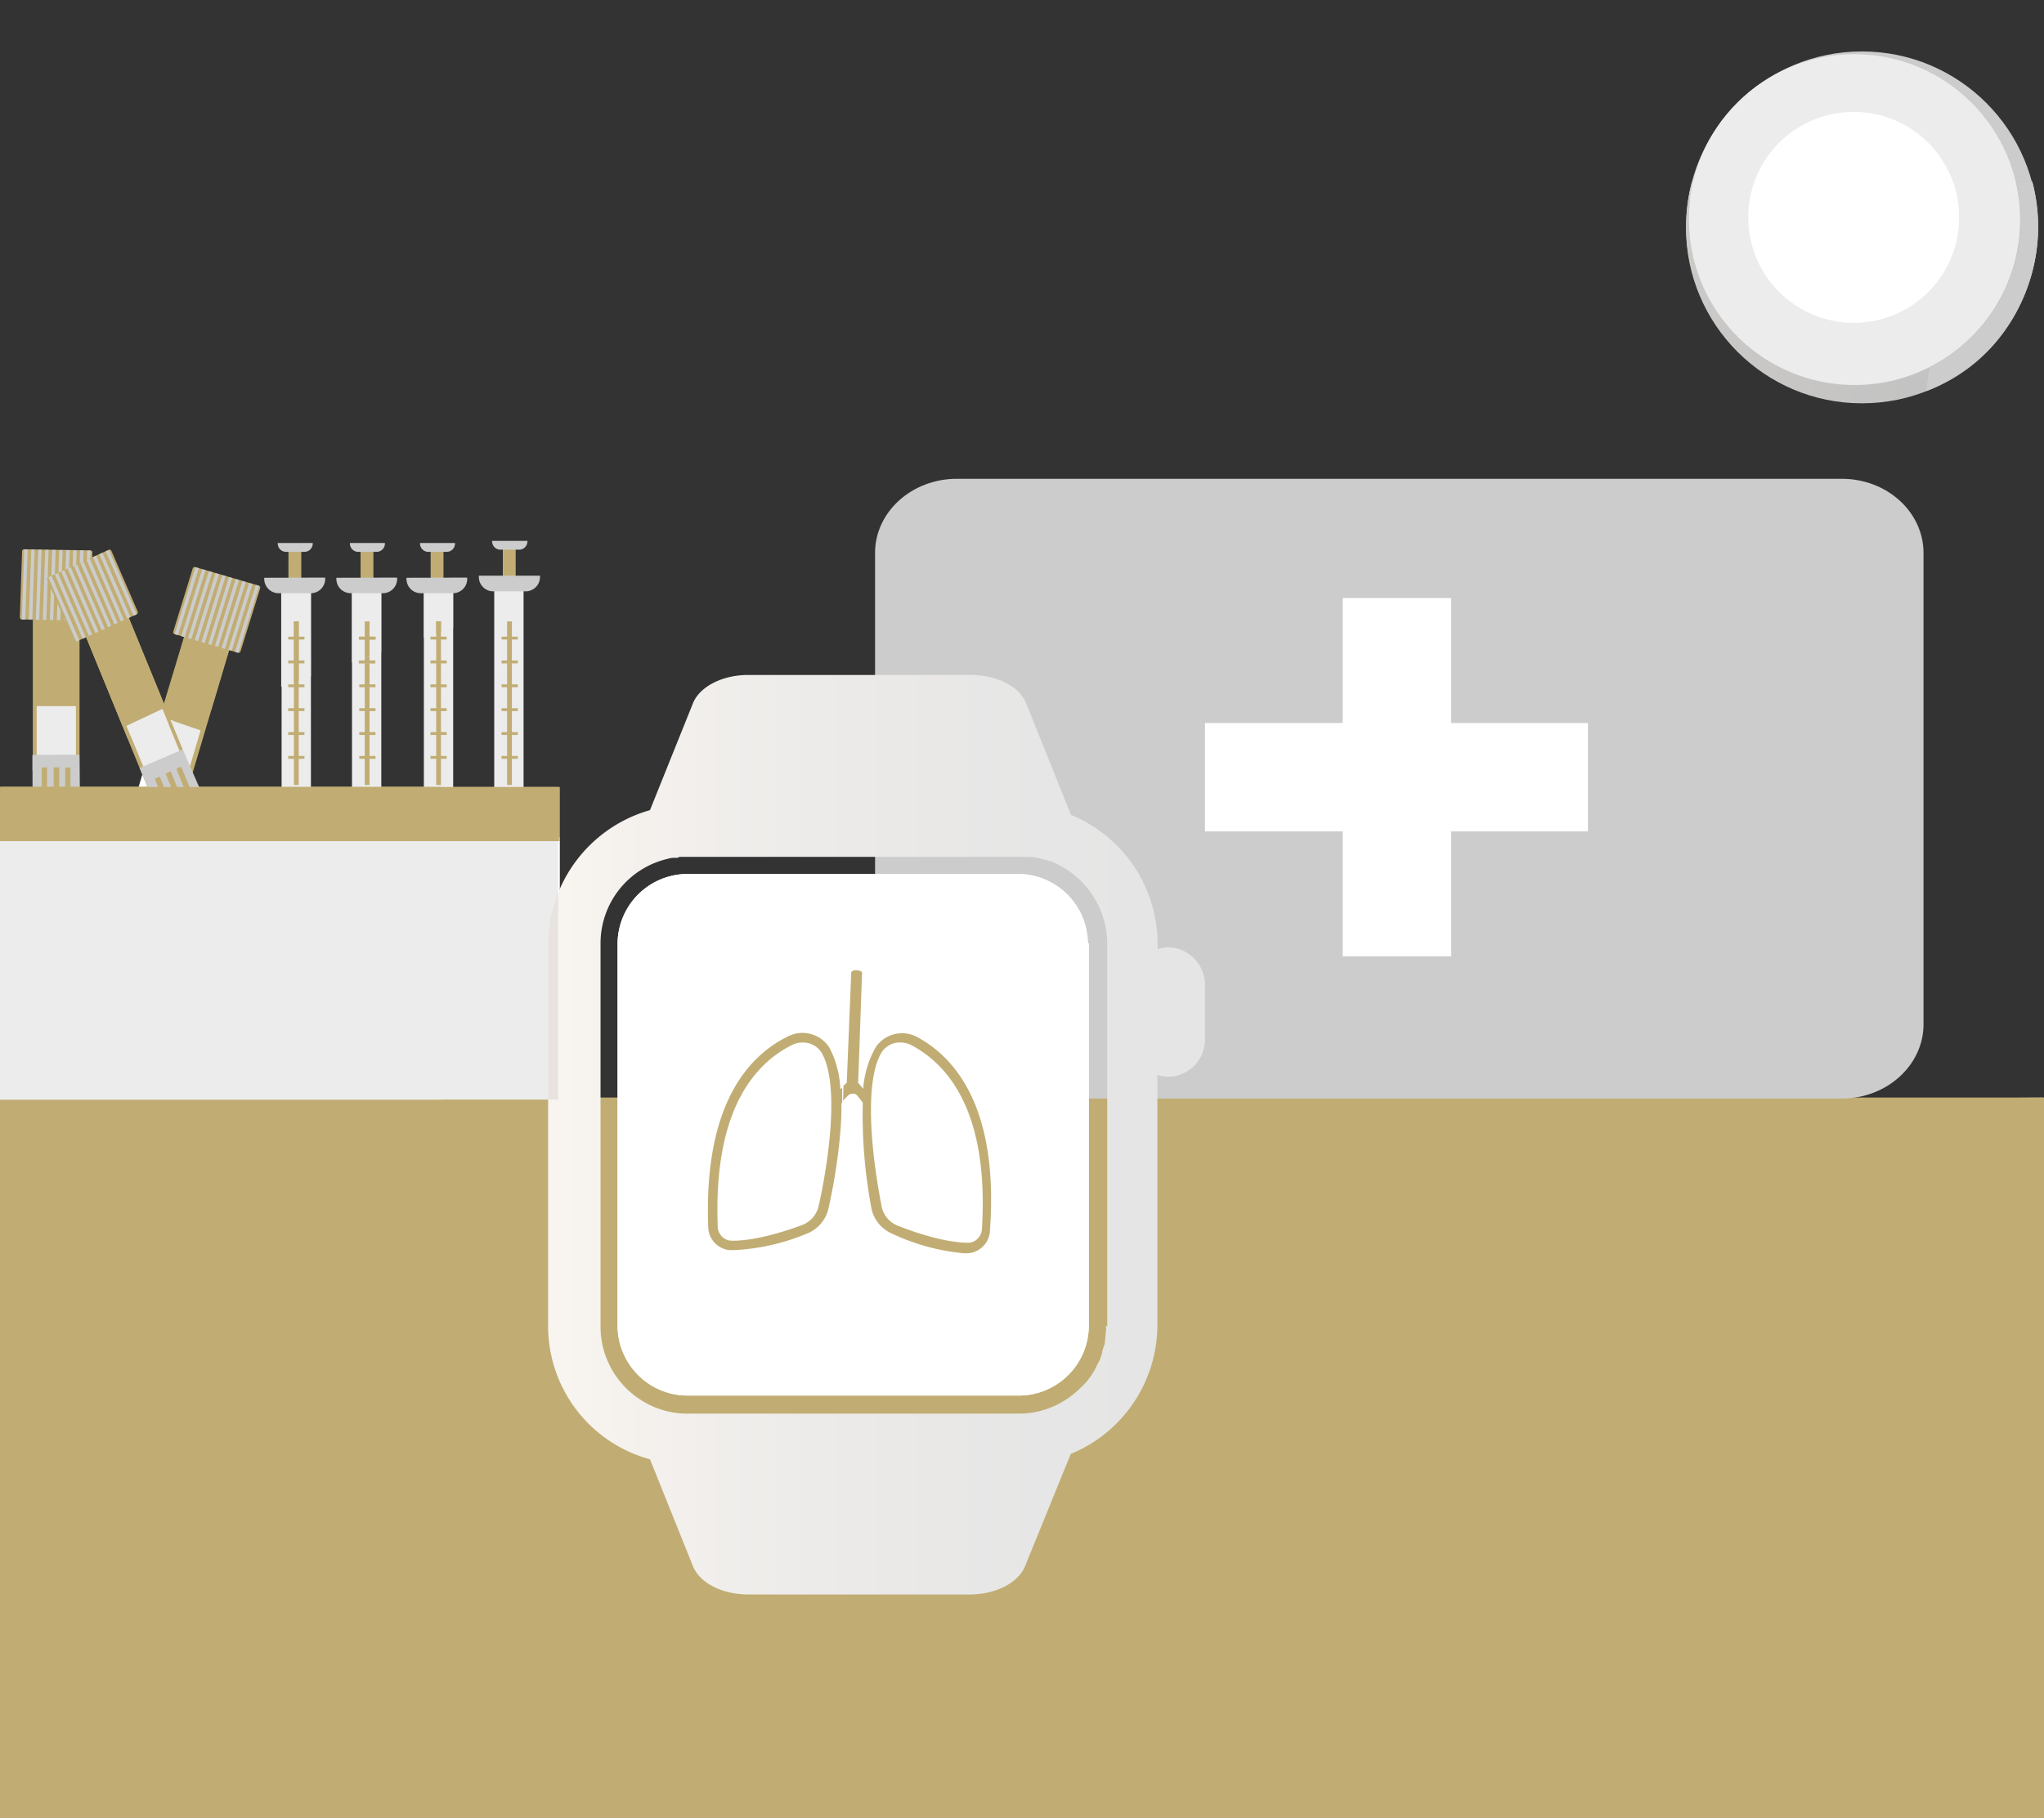 <svg id="Layer_1" data-name="Layer 1" xmlns="http://www.w3.org/2000/svg" xmlns:xlink="http://www.w3.org/1999/xlink" viewBox="0 0 350 311.43"><rect x="0" y="0" width="350" height="311.43" fill="#333333" stroke="none"/><defs><style>.cls-1{fill:#fff;}.cls-2{fill:#c1ad73;}.cls-3{fill:#ececec;}.cls-4{fill:#ccc;}.cls-5{fill:#d8cbad;}.cls-6{opacity:0.05;isolation:isolate;fill:url(#linear-gradient);}.cls-7{opacity:0.1;fill:url(#linear-gradient-2);}</style><linearGradient id="linear-gradient" x1="288.72" y1="263.94" x2="348.99" y2="263.94" gradientTransform="matrix(1, 0, 0, -1, 0, 314)" gradientUnits="userSpaceOnUse"><stop offset="0" stop-color="#c69c6d"/><stop offset="0.1" stop-color="#a3815a"/><stop offset="0.26" stop-color="#725a3f"/><stop offset="0.42" stop-color="#493a28"/><stop offset="0.58" stop-color="#292017"/><stop offset="0.73" stop-color="#120e0a"/><stop offset="0.87" stop-color="#050403"/><stop offset="1"/></linearGradient><linearGradient id="linear-gradient-2" x1="93.85" y1="194.35" x2="206.33" y2="194.35" gradientTransform="matrix(1, 0, 0, 1, 0, 0)" xlink:href="#linear-gradient"/></defs><title>AMMA_light_onArtboard 1 copy 2</title><rect class="cls-1" x="0.12" y="143.38" width="75.83" height="44.94"/><path class="cls-2" d="M18.72,166.29h0a4.35,4.35,0,0,1-2.58-5.36L33.78,101.6a3.94,3.94,0,0,1,4.8-2.83l.2.06h0a4.35,4.35,0,0,1,2.58,5.36L23.72,163.52a3.94,3.94,0,0,1-4.8,2.83Z"/><path class="cls-3" d="M28,122.91l-10.9,36.65c-.59,2,.2,4,1.76,4.58l.69.24c1.56.53,3.32-.65,3.91-2.64l10.89-36.65Z"/><polygon class="cls-1" points="27.18 151.75 19.47 149.11 24.96 130.65 32.67 133.28 27.18 151.75"/><polygon class="cls-2" points="24.77 140.09 23.9 139.8 25.87 133.19 26.74 133.49 24.77 140.09"/><polygon class="cls-2" points="25.27 145.72 24.36 145.41 27.8 133.85 28.71 134.16 25.27 145.72"/><polygon class="cls-2" points="22.43 148.05 21.54 147.75 23.72 140.41 24.61 140.72 22.43 148.05"/><polygon class="cls-2" points="24.38 148.72 23.47 148.41 24.17 146.05 25.08 146.36 24.38 148.72"/><polygon class="cls-2" points="26.22 149.35 25.36 149.05 28.36 138.95 29.22 139.25 26.22 149.35"/><polygon class="cls-2" points="29.42 138.59 28.55 138.3 29.68 134.51 30.54 134.8 29.42 138.59"/><path class="cls-2" d="M41.35,163.48h0a3.89,3.89,0,0,1-5.14-2l-.1-.24-23.36-57a4.4,4.4,0,0,1,2-5.62h0a3.89,3.89,0,0,1,5.14,2l.1.24,23.36,57A4.4,4.4,0,0,1,41.35,163.48Z"/><polygon class="cls-4" points="17.82 109.94 17.33 110.17 12.84 99.21 13.33 98.98 17.82 109.94"/><path class="cls-3" d="M21.8,124.6l14.48,35.21c.78,1.91,2.65,2.89,4.14,2.18l.67-.31c1.5-.71,2.09-2.84,1.3-4.75L27.92,121.72Z"/><polygon class="cls-2" points="29.95 139.8 29.11 140.19 26.51 133.84 27.35 133.45 29.95 139.8"/><polygon class="cls-2" points="33.79 143.67 32.92 144.09 28.36 132.97 29.24 132.56 33.79 143.67"/><polygon class="cls-2" points="33.1 147.43 32.24 147.83 29.36 140.79 30.21 140.38 33.1 147.43"/><polygon class="cls-2" points="34.97 146.55 34.1 146.96 33.17 144.69 34.04 144.28 34.97 146.55"/><polygon class="cls-2" points="36.74 145.72 35.91 146.1 31.94 136.4 32.76 136.01 36.74 145.72"/><polygon class="cls-2" points="32.51 135.38 31.68 135.77 30.19 132.13 31.01 131.74 32.51 135.38"/><path class="cls-2" d="M9.62,94.51h0a4,4,0,0,1,4,4v62.84a4,4,0,0,1-4,4h0a4,4,0,0,1-4-4V98.49A4,4,0,0,1,9.62,94.51Z"/><path class="cls-3" d="M6.28,120.93V159.4c0,2.08,1.34,3.79,3,3.79H10c1.64,0,3-1.7,3-3.79V120.93Z"/><polygon class="cls-4" points="13.78 148.5 5.57 148.69 5.57 129.31 13.6 129.29 13.78 148.5"/><rect class="cls-5" x="7.15" y="131.43" width="0.91" height="6.94"/><rect class="cls-5" x="9.18" y="131.43" width="0.96" height="12.14"/><rect class="cls-2" x="7.15" y="139.01" width="0.93" height="7.7"/><rect class="cls-2" x="9.18" y="144.24" width="0.95" height="2.48"/><rect class="cls-2" x="11.16" y="136.11" width="0.9" height="10.6"/><rect class="cls-2" x="11.16" y="131.45" width="0.9" height="3.98"/><rect class="cls-2" x="0.12" y="134.78" width="75.83" height="9.28"/><polygon class="cls-4" points="13.6 129.3 13.6 129.29 5.57 129.31 5.57 132.02 13.6 129.3"/><rect class="cls-2" x="11.16" y="134.78" width="0.9" height="0.65"/><rect class="cls-2" x="9.18" y="131.43" width="0.96" height="3.35"/><rect class="cls-2" x="7.15" y="131.43" width="0.91" height="3.35"/><polygon class="cls-3" points="28.99 123.98 27.92 121.37 21.8 124.25 22.59 126.17 28.99 123.98"/><polygon class="cls-3" points="28.99 123.98 27.92 121.37 21.8 124.25 22.59 126.17 28.99 123.98"/><polygon class="cls-3" points="30.07 123.61 28.04 122.91 27.58 124.46 30.07 123.61"/><path class="cls-2" d="M36.18,121.57l5.18-17.38a4.35,4.35,0,0,0-2.58-5.36,3.94,3.94,0,0,0-4.94,2.57l-.06.2-7,23.15Z"/><path class="cls-2" d="M41.35,163.48h0a3.89,3.89,0,0,1-5.14-2l-.1-.24-23.36-57a4.4,4.4,0,0,1,2-5.62h0a3.89,3.89,0,0,1,5.14,2l.1.24,23.36,57A4.4,4.4,0,0,1,41.35,163.48Z"/><path class="cls-2" d="M21.85,126.47l7.6-2.63-9.42-23a3.89,3.89,0,0,0-5-2.29l-.24.1a4.4,4.4,0,0,0-2,5.62Z"/><path class="cls-3" d="M21.69,124.36l14.48,35.21c.78,1.91,2.65,2.89,4.14,2.18l.67-.31c1.5-.71,2.09-2.84,1.3-4.75L27.81,121.48Z"/><polygon class="cls-2" points="29.95 139.45 29.11 139.85 26.51 133.5 27.35 133.1 29.95 139.45"/><polygon class="cls-2" points="33.79 143.33 32.92 143.74 28.36 132.62 29.24 132.21 33.79 143.33"/><polygon class="cls-2" points="33.1 147.08 32.24 147.49 29.36 140.44 30.21 140.04 33.1 147.08"/><polygon class="cls-2" points="34.97 146.2 34.1 146.61 33.17 144.35 34.04 143.94 34.97 146.2"/><polygon class="cls-2" points="36.74 145.37 35.91 145.76 31.94 136.05 32.76 135.66 36.74 145.37"/><polygon class="cls-2" points="32.51 135.04 31.68 135.43 30.19 131.78 31.01 131.39 32.51 135.04"/><path class="cls-2" d="M40.78,111.79l-10.86-3.18a.35.35,0,0,1-.25-.45L33,97.36a.37.37,0,0,1,.44-.24h0l10.86,3.18a.35.35,0,0,1,.25.45l-3.36,10.79a.37.37,0,0,1-.43.25Z"/><polygon class="cls-4" points="30.46 108.78 29.9 108.61 33.47 97.15 34.04 97.32 30.46 108.78"/><polygon class="cls-4" points="31.62 109.11 31.05 108.95 34.63 97.49 35.19 97.66 31.62 109.11"/><polygon class="cls-4" points="32.76 109.45 32.19 109.28 35.77 97.83 36.34 97.99 32.76 109.45"/><polygon class="cls-4" points="33.91 109.79 33.35 109.62 36.92 98.16 37.49 98.33 33.91 109.79"/><polygon class="cls-4" points="35.06 110.12 34.49 109.96 38.07 98.5 38.63 98.67 35.06 110.12"/><polygon class="cls-4" points="36.21 110.45 35.64 110.29 39.22 98.84 39.78 99 36.21 110.45"/><polygon class="cls-4" points="37.36 110.8 36.79 110.63 40.36 99.17 40.94 99.34 37.36 110.8"/><polygon class="cls-4" points="38.51 111.13 37.94 110.97 41.52 99.52 42.08 99.68 38.51 111.13"/><polygon class="cls-4" points="39.66 111.47 39.09 111.3 42.66 99.85 43.24 100.01 39.66 111.47"/><polygon class="cls-4" points="40.8 111.81 40.24 111.64 43.81 100.18 44.38 100.35 40.8 111.81"/><rect class="cls-1" x="0.12" y="143.38" width="95.74" height="44.94"/><rect class="cls-2" x="0.12" y="134.78" width="95.74" height="9.28"/><polygon class="cls-3" points="28.87 124.04 27.79 121.43 21.67 124.31 22.46 126.23 28.87 124.04"/><polygon class="cls-3" points="29.18 123.27 29.42 123.86 30.11 123.62 29.18 123.27"/><path class="cls-2" d="M15.08,106.28l-11.32-.19a.35.35,0,0,1-.36-.36l.38-11.31a.37.37,0,0,1,.36-.35h0l11.32.19a.35.35,0,0,1,.36.36l-.38,11.3a.37.37,0,0,1-.35.36Z"/><polygon class="cls-4" points="4.33 106.11 3.74 106.1 4.15 94.11 4.74 94.11 4.33 106.11"/><polygon class="cls-4" points="5.53 106.13 4.94 106.12 5.35 94.12 5.94 94.14 5.53 106.13"/><polygon class="cls-4" points="6.72 106.15 6.13 106.14 6.54 94.15 7.13 94.16 6.72 106.15"/><polygon class="cls-4" points="7.93 106.17 7.33 106.16 7.74 94.17 8.33 94.17 7.93 106.17"/><polygon class="cls-4" points="9.12 106.19 8.53 106.18 8.93 94.18 9.53 94.2 9.12 106.19"/><polygon class="cls-4" points="10.32 106.2 9.73 106.2 10.14 94.21 10.73 94.21 10.32 106.2"/><polygon class="cls-4" points="11.52 106.23 10.92 106.22 11.33 94.22 11.93 94.24 11.52 106.23"/><polygon class="cls-4" points="12.71 106.25 12.12 106.24 12.53 94.25 13.12 94.26 12.71 106.25"/><polygon class="cls-4" points="13.91 106.27 13.32 106.26 13.72 94.27 14.32 94.27 13.91 106.27"/><polygon class="cls-4" points="15.1 106.29 14.52 106.28 14.92 94.28 15.51 94.3 15.1 106.29"/><path class="cls-2" d="M23.38,105.21l-10.31,4.67a.35.35,0,0,1-.48-.18L8.09,99.32a.37.37,0,0,1,.18-.47h0L18.6,94.17a.35.35,0,0,1,.48.18l4.49,10.37a.37.37,0,0,1-.16.47Z"/><polygon class="cls-4" points="13.59 109.66 13.05 109.89 8.29 98.88 8.83 98.63 13.59 109.66"/><polygon class="cls-4" points="14.68 109.16 14.15 109.4 9.38 98.38 9.92 98.14 14.68 109.16"/><polygon class="cls-4" points="15.77 108.66 15.23 108.91 10.47 97.89 11.01 97.65 15.77 108.66"/><polygon class="cls-4" points="16.87 108.17 16.32 108.41 11.56 97.39 12.1 97.15 16.87 108.17"/><polygon class="cls-4" points="17.95 107.68 17.41 107.92 12.65 96.9 13.19 96.66 17.95 107.68"/><polygon class="cls-4" points="19.04 107.18 18.51 107.42 13.75 96.41 14.28 96.16 19.04 107.18"/><polygon class="cls-4" points="20.14 106.68 19.59 106.93 14.83 95.92 15.38 95.67 20.14 106.68"/><polygon class="cls-4" points="21.22 106.19 20.69 106.44 15.93 95.42 16.46 95.18 21.22 106.19"/><polygon class="cls-4" points="22.32 105.7 21.78 105.94 17.01 94.93 17.55 94.68 22.32 105.7"/><polygon class="cls-4" points="23.41 105.21 22.87 105.45 18.11 94.43 18.64 94.19 23.41 105.21"/><circle class="cls-4" cx="318.82" cy="38.94" r="30.13"/><circle class="cls-3" cx="317.53" cy="37.66" r="28.38"/><circle class="cls-1" cx="317.41" cy="37.21" r="18.05"/><path class="cls-4" d="M345.2,31.07a28.38,28.38,0,1,1-55.26,0h-.2a30.13,30.13,0,1,0,58.24,0Z"/><polygon class="cls-2" points="317.23 188.19 298.09 311.47 350.15 311.47 350.15 187.99 317.23 188.19"/><rect class="cls-2" x="-0.19" y="187.97" width="350" height="123.6"/><rect class="cls-1" x="-0.16" y="143.38" width="75.83" height="44.94"/><path class="cls-4" d="M163.84,82H315.37c7.75,0,14,5.69,14,12.71v80.72c0,7-6.28,12.71-14,12.71H163.84c-7.75,0-14-5.69-14-12.71V94.75C149.8,87.73,156.09,82,163.84,82Z"/><rect class="cls-3" x="48.22" y="100.81" width="5.02" height="34.7"/><rect class="cls-3" x="60.27" y="100.81" width="5.02" height="34.7"/><rect class="cls-2" x="61.52" y="109.04" width="2.78" height="0.49"/><rect class="cls-2" x="61.52" y="117.21" width="2.78" height="0.49"/><rect class="cls-2" x="61.52" y="121.29" width="2.78" height="0.49"/><rect class="cls-2" x="61.52" y="125.38" width="2.78" height="0.49"/><rect class="cls-2" x="61.52" y="129.47" width="2.78" height="0.49"/><rect class="cls-3" x="72.58" y="100.81" width="5.02" height="34.7"/><rect class="cls-3" x="84.63" y="100.46" width="5.02" height="34.7"/><rect class="cls-2" x="86.1" y="93.82" width="2.2" height="5.21"/><path class="cls-4" d="M84.27,92.63h0a1.43,1.43,0,0,0,1.31,1.51H89a1.43,1.43,0,0,0,1.31-1.51h-6Z"/><path class="cls-4" d="M82,98.6v.08a2.46,2.46,0,0,0,2.29,2.59h5.88a2.46,2.46,0,0,0,2.29-2.59V98.6Z"/><rect class="cls-2" x="86.83" y="106.42" width="0.82" height="28.02"/><rect class="cls-2" x="73.71" y="109.04" width="2.78" height="0.49"/><rect class="cls-2" x="73.71" y="113.12" width="2.78" height="0.49"/><rect class="cls-2" x="73.71" y="117.21" width="2.78" height="0.49"/><rect class="cls-2" x="73.71" y="121.29" width="2.78" height="0.49"/><rect class="cls-2" x="73.71" y="125.38" width="2.78" height="0.49"/><rect class="cls-2" x="73.71" y="129.47" width="2.78" height="0.49"/><rect class="cls-2" x="85.88" y="109.04" width="2.78" height="0.49"/><rect class="cls-2" x="85.88" y="113.12" width="2.78" height="0.49"/><rect class="cls-2" x="85.88" y="117.21" width="2.78" height="0.49"/><rect class="cls-2" x="85.88" y="121.29" width="2.78" height="0.49"/><rect class="cls-2" x="85.88" y="125.38" width="2.78" height="0.49"/><rect class="cls-2" x="85.88" y="129.47" width="2.78" height="0.49"/><polygon class="cls-2" points="22.15 148.05 21.26 147.75 23.44 140.41 24.33 140.72 22.15 148.05"/><polygon class="cls-2" points="24.1 148.72 23.19 148.41 23.89 146.05 24.8 146.36 24.1 148.72"/><polygon class="cls-2" points="25.94 149.35 25.08 149.05 28.08 138.95 28.94 139.25 25.94 149.35"/><polygon class="cls-2" points="32.82 147.43 31.96 147.83 29.08 140.79 29.93 140.38 32.82 147.43"/><polygon class="cls-2" points="34.69 146.55 33.82 146.96 32.89 144.69 33.76 144.28 34.69 146.55"/><polygon class="cls-2" points="36.46 145.72 35.63 146.1 31.66 136.4 32.48 136.01 36.46 145.72"/><rect class="cls-2" x="6.87" y="139.01" width="0.93" height="7.7"/><rect class="cls-2" x="8.9" y="144.24" width="0.95" height="2.48"/><rect class="cls-2" x="10.88" y="136.11" width="0.9" height="10.6"/><rect class="cls-2" x="-0.16" y="134.78" width="75.83" height="9.28"/><polygon class="cls-1" points="271.91 123.83 248.48 123.83 248.48 102.43 229.92 102.43 229.92 123.83 206.33 123.83 206.33 142.39 229.92 142.39 229.92 163.79 248.48 163.79 248.48 142.39 271.91 142.39 271.91 123.83"/><path class="cls-6" d="M345.2,31.12a28.38,28.38,0,1,1-55.26,0h-.2a30.13,30.13,0,1,0,58.24,0Z"/><path class="cls-1" d="M300.44,31.36a18,18,0,1,0,34,0Z"/><rect class="cls-2" x="10.88" y="134.78" width="0.9" height="0.65"/><polygon class="cls-2" points="32.82 147.08 31.96 147.49 29.08 140.44 29.93 140.04 32.82 147.08"/><polygon class="cls-2" points="34.69 146.2 33.82 146.61 32.89 144.35 33.76 143.94 34.69 146.2"/><polygon class="cls-2" points="36.46 145.37 35.63 145.76 31.66 136.05 32.48 135.66 36.46 145.37"/><rect class="cls-2" x="49.35" y="117.21" width="2.78" height="0.49"/><rect class="cls-2" x="49.35" y="121.29" width="2.78" height="0.49"/><rect class="cls-2" x="49.35" y="125.38" width="2.78" height="0.49"/><rect class="cls-2" x="49.35" y="129.47" width="2.78" height="0.49"/><polygon class="cls-3" points="53.24 115.85 53.24 100.81 48.15 100.81 48.15 117.63 53.24 115.85"/><rect class="cls-2" x="50.33" y="106.42" width="0.82" height="28.02"/><rect class="cls-2" x="62.46" y="106.42" width="0.82" height="28.02"/><polygon class="cls-2" points="51.15 116.6 51.15 106.42 50.33 106.42 50.33 116.88 51.15 116.6"/><rect class="cls-2" x="49.39" y="94.17" width="2.2" height="5.21"/><path class="cls-4" d="M47.56,93h0a1.43,1.43,0,0,0,1.31,1.51h3.37A1.43,1.43,0,0,0,53.55,93h-6Z"/><path class="cls-4" d="M45.25,98.95V99a2.46,2.46,0,0,0,2.29,2.59H53.4A2.46,2.46,0,0,0,55.68,99v-.08Z"/><rect class="cls-2" x="49.35" y="109.04" width="2.78" height="0.49"/><polygon class="cls-2" points="317.23 188.19 298.09 311.47 350.15 311.47 350.15 187.99 317.23 188.19"/><rect class="cls-2" x="49.35" y="113.12" width="2.78" height="0.49"/><path class="cls-4" d="M289.39,34.27a28.9,28.9,0,0,1,.55-3.12h-.2a30.07,30.07,0,0,0-.66,3.22Z"/><path class="cls-4" d="M348,31.15h-2.8A28.31,28.31,0,0,1,330.4,62.9l-.57,4.1C343,62,349,49.5,349,38.91A30.16,30.16,0,0,0,348,31.15Z"/><path class="cls-3" d="M298.41,31.17h-8.5a28.9,28.9,0,0,0-.55,3.12Z"/><polygon class="cls-3" points="65.28 111.74 65.28 100.77 60.26 100.77 60.26 113.47 65.28 111.74"/><rect class="cls-5" x="61.52" y="113.12" width="2.78" height="0.49"/><rect class="cls-2" x="61.74" y="94.17" width="2.2" height="5.21"/><path class="cls-4" d="M59.92,93h0a1.43,1.43,0,0,0,1.31,1.51H64.6A1.43,1.43,0,0,0,65.91,93h-6Z"/><path class="cls-4" d="M57.6,98.95V99a2.46,2.46,0,0,0,2.29,2.59h5.88A2.46,2.46,0,0,0,68,99v-.08Z"/><rect class="cls-2" x="61.55" y="109.04" width="2.78" height="0.49"/><polygon class="cls-3" points="77.59 107.54 77.59 100.81 72.58 100.81 72.58 109.26 77.59 107.54"/><rect class="cls-2" x="73.74" y="94.17" width="2.2" height="5.21"/><path class="cls-4" d="M71.92,93h0a1.43,1.43,0,0,0,1.31,1.51H76.6A1.43,1.43,0,0,0,77.91,93h-6Z"/><path class="cls-4" d="M69.6,98.95V99a2.46,2.46,0,0,0,2.29,2.59h5.88A2.46,2.46,0,0,0,80,99v-.08Z"/><rect class="cls-2" x="74.69" y="106.42" width="0.82" height="28.02"/><rect class="cls-2" x="61.45" y="109.04" width="2.78" height="0.49"/><rect class="cls-2" x="61.45" y="113.12" width="2.78" height="0.49"/><polygon class="cls-2" points="63.28 112.43 63.28 106.42 62.46 106.42 62.46 112.72 63.28 112.43"/><polygon class="cls-2" points="75.51 108.2 75.51 106.42 74.69 106.42 74.69 108.48 75.51 108.2"/><path class="cls-1" d="M186.28,161.58a12,12,0,0,0-11.9-11.9H117.65a12,12,0,0,0-11.9,11.9v65.53a12,12,0,0,0,11.9,11.9h56.89a12,12,0,0,0,11.9-11.9V161.58Z"/><path class="cls-1" d="M200,162.23a6.93,6.93,0,0,0-1.79.33v-1a23.91,23.91,0,0,0-14.83-22l-7.66-19.07c-1.14-2.93-5.05-4.89-9.45-4.89H128.09c-4.4,0-8.31,2-9.45,4.89l-7.34,18.26a24,24,0,0,0-17.44,22.82v65.53a23.62,23.62,0,0,0,17.44,22.82l7.34,18.26c1.14,2.93,5.05,4.89,9.45,4.89h38c4.4,0,8.31-2,9.45-4.89L183.35,249a23.91,23.91,0,0,0,14.83-22V184.08a5.86,5.86,0,0,0,1.79.33,6.37,6.37,0,0,0,6.36-6.36v-9.45A6.47,6.47,0,0,0,200,162.23Zm-10.6,64.88h0v.33c0,.82-.16,1.47-.16,2.12a3.84,3.84,0,0,1-.33,1.3c-.16.49-.16.82-.33,1.3a5.79,5.79,0,0,1-.65,1.47,11.81,11.81,0,0,1-2.93,4.08l-.16.16a17.27,17.27,0,0,1-2,1.63,14.78,14.78,0,0,1-8.31,2.61H117.65a14.62,14.62,0,0,1-7.82-2.28,14.86,14.86,0,0,1-7-12.71V161.58a14.85,14.85,0,0,1,11.57-14.51,3.59,3.59,0,0,1,1.3-.16,1,1,0,0,0,.65-.16h60a8.18,8.18,0,0,1,2,.33c.65.16,1.14.33,1.79.49a.57.57,0,0,1,.33.16,15.3,15.3,0,0,1,9.13,13.53h0v65.86Z"/><path class="cls-1" d="M140.27,178.85a4.38,4.38,0,0,0-3.74-2,4.79,4.79,0,0,0-2.19.48h0c-7.36,3.57-16,12.81-15.13,36.49a2.93,2.93,0,0,0,2.45,3c1.18,0,5.71.13,14.56-3.09a5.34,5.34,0,0,0,3.46-4.23C142.11,198.46,143.64,184.61,140.27,178.85Z"/><path class="cls-1" d="M158.4,177.54h0a4.79,4.79,0,0,0-2.19-.53,4.38,4.38,0,0,0-3.79,2c-3.5,5.69-2.34,19.57,0,30.65a5.34,5.34,0,0,0,3.37,4.38c8.76,3.39,13.31,3.46,14.49,3.39a2.93,2.93,0,0,0,2.52-3C174.07,190.67,165.67,181.26,158.4,177.54Z"/><polygon class="cls-2" points="144.34 185.99 144.32 188.99 144.32 188.99 144.34 185.99 144.34 185.99"/><line class="cls-2" x1="144.35" y1="185.99" x2="144.32" y2="188.99"/><line class="cls-2" x1="144.32" y1="188.99" x2="144.35" y2="185.99"/><polygon class="cls-2" points="146.51 187.58 146.51 187.58 146.6 180.6 146.51 187.58"/><line class="cls-2" x1="146.6" y1="180.62" x2="146.62" y2="178.41"/><line class="cls-2" x1="146.53" y1="187.58" x2="146.6" y2="180.62"/><line class="cls-2" x1="146.67" y1="173.18" x2="146.6" y2="180.62"/><line class="cls-2" x1="146.6" y1="180.62" x2="146.53" y2="187.58"/><path class="cls-1" d="M186.28,161.58a12,12,0,0,0-11.9-11.9H117.65a12,12,0,0,0-11.9,11.9v65.53a12,12,0,0,0,11.9,11.9h56.89a12,12,0,0,0,11.9-11.9V161.58Z"/><path class="cls-2" d="M143.89,186.53a16.56,16.56,0,0,0-1.87-7.1,5.45,5.45,0,0,0-7.09-1.93c-6.65,3.24-14.42,11.51-13.66,32.47a4.06,4.06,0,0,0,3.59,4.13h.76A36.64,36.64,0,0,0,138,211.34a6.1,6.1,0,0,0,3.94-4.74,95.84,95.84,0,0,0,2-13.3c.11-1.54.16-3,.14-4.32l.13-.13V186.3Zm-3.66,19.7a4.52,4.52,0,0,1-2.92,3.59c-7.41,2.74-11.32,2.72-12.33,2.65a2.48,2.48,0,0,1-2.08-2.57c-.74-20.06,6.51-27.83,12.74-30.94h0a4.06,4.06,0,0,1,1.85-.41,3.71,3.71,0,0,1,3.18,1.72c2.87,4.87,1.6,16.61-.42,26Z"/><path class="cls-2" d="M157.14,177.66h0a5.45,5.45,0,0,0-7.17,1.66,16.88,16.88,0,0,0-2.16,7.14l-.86-1a.26.26,0,0,1,0-.17l.66-18.64c0-.28-.38-.44-.91-.47s-.88.12-.94.4L145,185.25a.26.26,0,0,1,0,.17l-.57.54-.07,2.54.88-.9a1.08,1.08,0,0,1,.77-.29h.26l.16-5.91.17-6.28-.17,6.28h0l-.16,5.91a1,1,0,0,1,.47.27l1,1.25h0a85.86,85.86,0,0,0,1.38,17.57,6.1,6.1,0,0,0,3.72,4.92,36.62,36.62,0,0,0,12.21,3.32l.65,0a4.06,4.06,0,0,0,3.82-4C171,189.82,163.63,181.19,157.14,177.66Zm11,32.65a2.48,2.48,0,0,1-2.14,2.53c-1,0-4.86,0-12.27-2.92a4.52,4.52,0,0,1-2.84-3.72c-1.82-9.41-2.84-21.19.09-26a3.71,3.71,0,0,1,3.21-1.66,4.06,4.06,0,0,1,1.85.45h0C162.24,182.27,169.33,190.26,168.15,210.31Z"/><polygon class="cls-4" points="38.99 145.95 31.52 149.35 23.9 131.53 31.28 128.36 38.99 145.95"/><polygon class="cls-2" points="29.95 139.35 29.11 139.75 26.51 133.4 27.35 133 29.95 139.35"/><polygon class="cls-2" points="33.79 143.23 32.92 143.64 28.36 132.52 29.24 132.11 33.79 143.23"/><polygon class="cls-2" points="32.51 134.94 31.68 135.33 30.19 131.68 31.01 131.29 32.51 134.94"/><rect class="cls-3" x="-0.16" y="143.38" width="95.74" height="44.94"/><rect class="cls-2" x="-0.16" y="134.78" width="95.74" height="9.28"/><path class="cls-7" d="M200,162.23a6.93,6.93,0,0,0-1.79.33v-1a23.91,23.91,0,0,0-14.83-22l-7.66-19.07c-1.14-2.93-5.05-4.89-9.45-4.89H128.09c-4.4,0-8.31,2-9.45,4.89l-7.34,18.26a24,24,0,0,0-17.44,22.82v65.53a23.62,23.62,0,0,0,17.44,22.82l7.34,18.26c1.14,2.93,5.05,4.89,9.45,4.89h38c4.4,0,8.31-2,9.45-4.89L183.35,249a23.91,23.91,0,0,0,14.83-22V184.08a5.86,5.86,0,0,0,1.79.33,6.37,6.37,0,0,0,6.36-6.36v-9.45A6.47,6.47,0,0,0,200,162.23Zm-10.6,64.88h0v.33c0,.82-.16,1.47-.16,2.12a3.84,3.84,0,0,1-.33,1.3c-.16.49-.16.82-.33,1.3a5.79,5.79,0,0,1-.65,1.47,11.81,11.81,0,0,1-2.93,4.08l-.16.16a17.27,17.27,0,0,1-2,1.63,14.78,14.78,0,0,1-8.31,2.61H117.65a14.62,14.62,0,0,1-7.82-2.28,14.86,14.86,0,0,1-7-12.71V161.58a14.85,14.85,0,0,1,11.57-14.51,3.59,3.59,0,0,1,1.3-.16,1,1,0,0,0,.65-.16h60a8.18,8.18,0,0,1,2,.33c.65.16,1.14.33,1.79.49a.57.57,0,0,1,.33.16,15.3,15.3,0,0,1,9.13,13.53h0v65.86Z"/></svg>